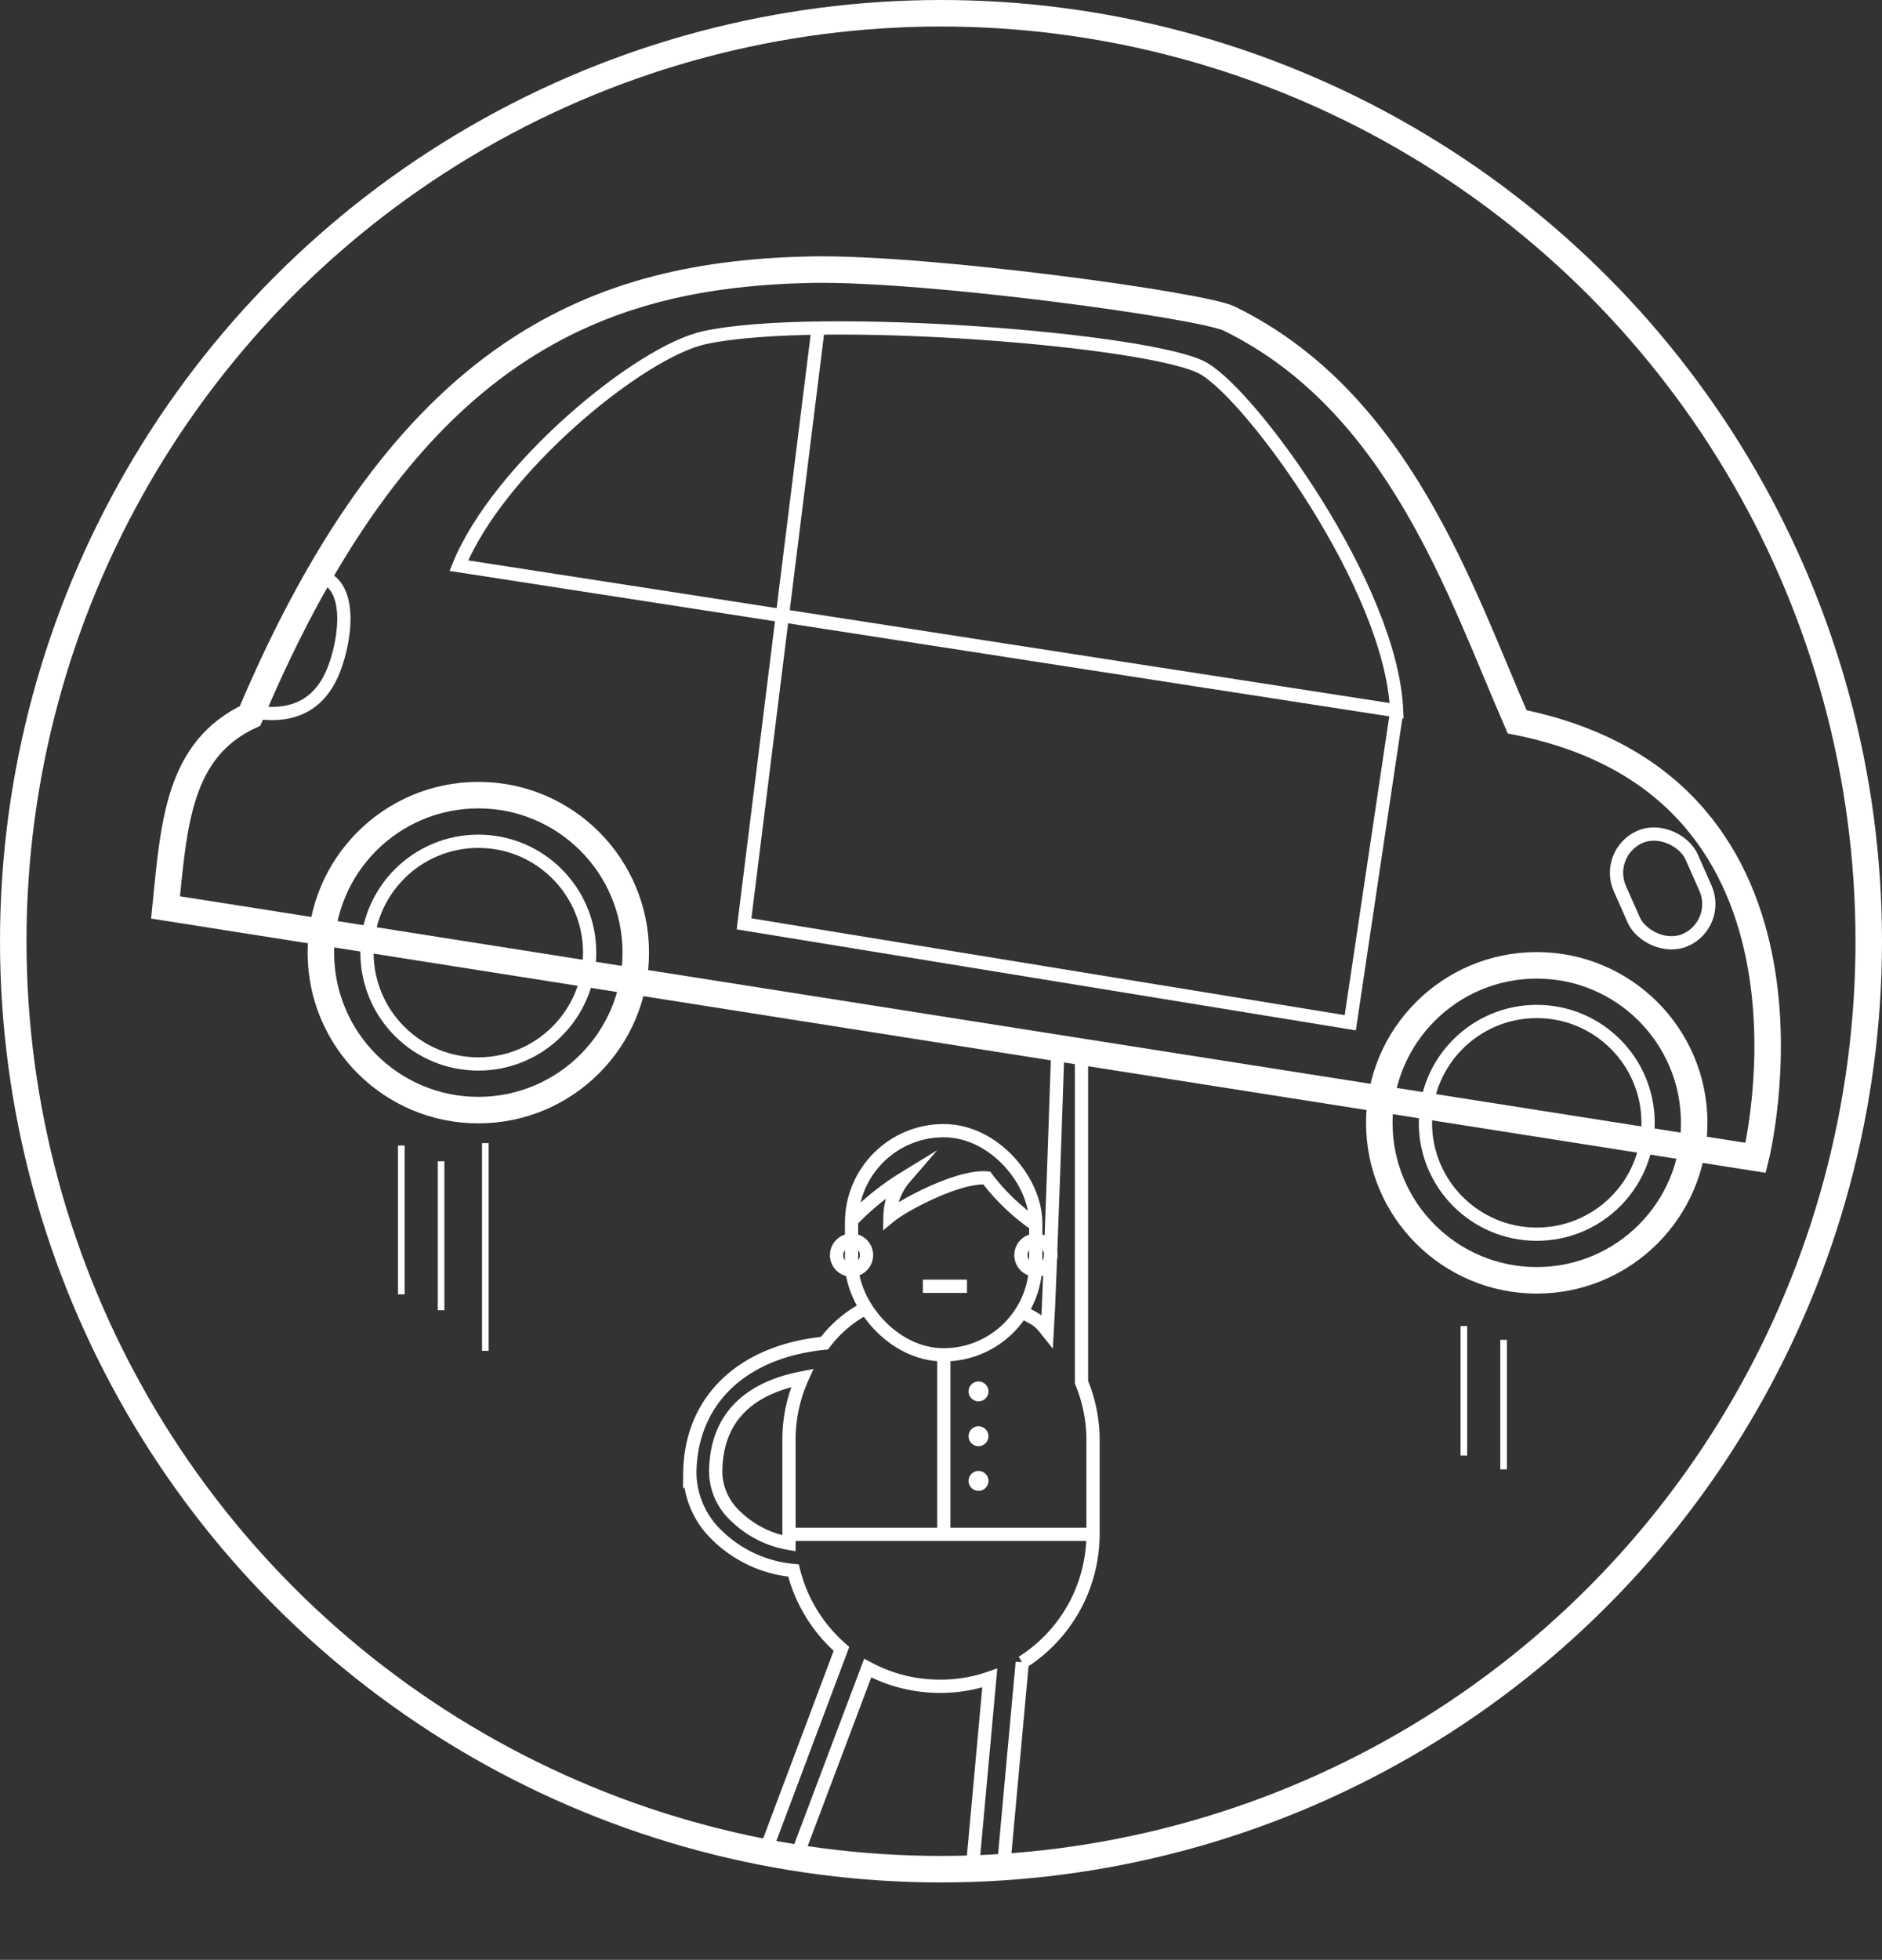 <svg xmlns="http://www.w3.org/2000/svg" xmlns:xlink="http://www.w3.org/1999/xlink" viewBox="0 0 142 147.84"><rect x="0" y="0" width="142" height="147.84" fill="#333333" stroke="none"/><defs><style>.cls-1,.cls-2,.cls-3,.cls-8{fill:none;}.cls-2,.cls-3,.cls-8{stroke:#fff;stroke-miterlimit:10;}.cls-2{stroke-width:2px;}.cls-4{clip-path:url(#clip-path);}.cls-5{clip-path:url(#clip-path-2);}.cls-6{clip-path:url(#clip-path-3);}.cls-7{fill:#fff;}.cls-8{stroke-width:0.5px;}</style><clipPath id="clip-path"><circle class="cls-1" cx="71" cy="71" r="70"/></clipPath><clipPath id="clip-path-2"><circle class="cls-2" cx="71" cy="71" r="70"/></clipPath><clipPath id="clip-path-3"><rect class="cls-3" x="64.25" y="85.29" width="13.9" height="16.91" rx="6.95" ry="6.95"/></clipPath></defs><title>superhuman_strength</title><g id="Layer_2" data-name="Layer 2"><g id="Home_alternative" data-name="Home alternative"><g id="superhuman_strength"><g class="cls-5"><g class="cls-6"><path class="cls-3" d="M64.25,92.08a20,20,0,0,1,4-3.22,4.54,4.54,0,0,0-1.1,2.88c1.07-.88,5.23-3.07,7.3-2.88a16.18,16.18,0,0,0,3.76,3.57L78.53,86l-6.76-2.45-6,.94s-2.63,4.14-2.45,4.33A28.38,28.38,0,0,1,64.25,92.08Z"/></g><rect class="cls-3" x="64.25" y="85.29" width="13.9" height="16.91" rx="6.95" ry="6.95"/><line class="cls-3" x1="69.63" y1="97.03" x2="72.96" y2="97.03"/><circle class="cls-3" cx="64.25" cy="94.68" r="1.13"/><circle class="cls-3" cx="78.16" cy="94.68" r="1.13"/><path class="cls-3" d="M79.82,79s-.61,18.36-.8,21.4c-.79-1-.92-.85-2-1.51"/><path class="cls-3" d="M65.21,98.74a9.17,9.17,0,0,0-3,2.58c-6.28.63-10.09,4.36-10.16,9.76a6.58,6.58,0,0,0,2,4.68,9.45,9.45,0,0,0,5.82,2.71,11.51,11.51,0,0,0,3.62,5.91L55.74,145l2.19.83,7.54-20A11.41,11.41,0,0,0,71,127.2a11.23,11.23,0,0,0,3.68-.62l-1.87,20.5,2.32.21,2-21.89a11.47,11.47,0,0,0,5.34-9.66v-7.11a11.31,11.31,0,0,0-.87-4.36V79.34"/><path class="cls-3" d="M55.48,114.35A4.64,4.64,0,0,1,54,111.1c0-3.93,2.25-6.33,6.53-7.16a11.32,11.32,0,0,0-1,4.69v7.11c0,.23,0,.45,0,.68A7.63,7.63,0,0,1,55.48,114.35Z"/><path class="cls-2" d="M81.6,79.34l50.87,8s7-27.92-18-32.89c-4.27-9.79-8.91-24.16-21.73-30.42-2.07-1-22.6-3.83-31.44-3.69C45.33,20.65,30.69,26,18.87,54c-5.41,2.54-5.74,8.09-6.38,14.45L81.6,79.34"/><circle class="cls-2" cx="36.09" cy="71.86" r="11.88"/><circle class="cls-2" cx="115.95" cy="84.7" r="11.88"/><path class="cls-3" d="M34.62,42.67l70.76,10.95C105,44.36,94.56,30,90.84,27.81s-29.09-4.2-37.68-2.34C48.26,26.53,37.61,35.32,34.62,42.67Z"/><polyline class="cls-3" points="61.73 24.75 56.14 69.69 101.88 77.15 105.39 53.62"/><path class="cls-3" d="M24.21,43.46c2.34.69,1.93,4.55,1,7s-2.83,3.75-5.9,3.26"/><circle class="cls-3" cx="36.09" cy="71.86" r="8.4"/><circle class="cls-3" cx="115.95" cy="84.7" r="8.4"/><rect class="cls-3" x="122.49" y="62.77" width="5.92" height="8.5" rx="2.96" ry="2.96" transform="translate(-16.39 56.52) rotate(-23.88)"/><line class="cls-3" x1="59.53" y1="115.74" x2="82.47" y2="115.74"/><line class="cls-3" x1="71.21" y1="102.2" x2="71.21" y2="115.74"/><path class="cls-7" d="M73.83,105.71a.75.75,0,0,0,0-1.5.75.75,0,0,0,0,1.5Z"/><path class="cls-7" d="M73.83,109.09a.75.75,0,0,0,0-1.5.75.75,0,0,0,0,1.5Z"/><path class="cls-7" d="M73.83,112.46a.75.75,0,0,0,0-1.5.75.75,0,0,0,0,1.5Z"/><line class="cls-8" x1="30.28" y1="86.41" x2="30.28" y2="97.64"/><line class="cls-8" x1="33.28" y1="87.6" x2="33.28" y2="98.84"/><line class="cls-8" x1="36.62" y1="86.23" x2="36.62" y2="101.9"/><line class="cls-8" x1="110.45" y1="100.03" x2="110.45" y2="109.8"/><line class="cls-8" x1="113.45" y1="101.07" x2="113.45" y2="110.84"/></g><circle class="cls-2" cx="71" cy="71" r="70"/></g></g></g></svg>
